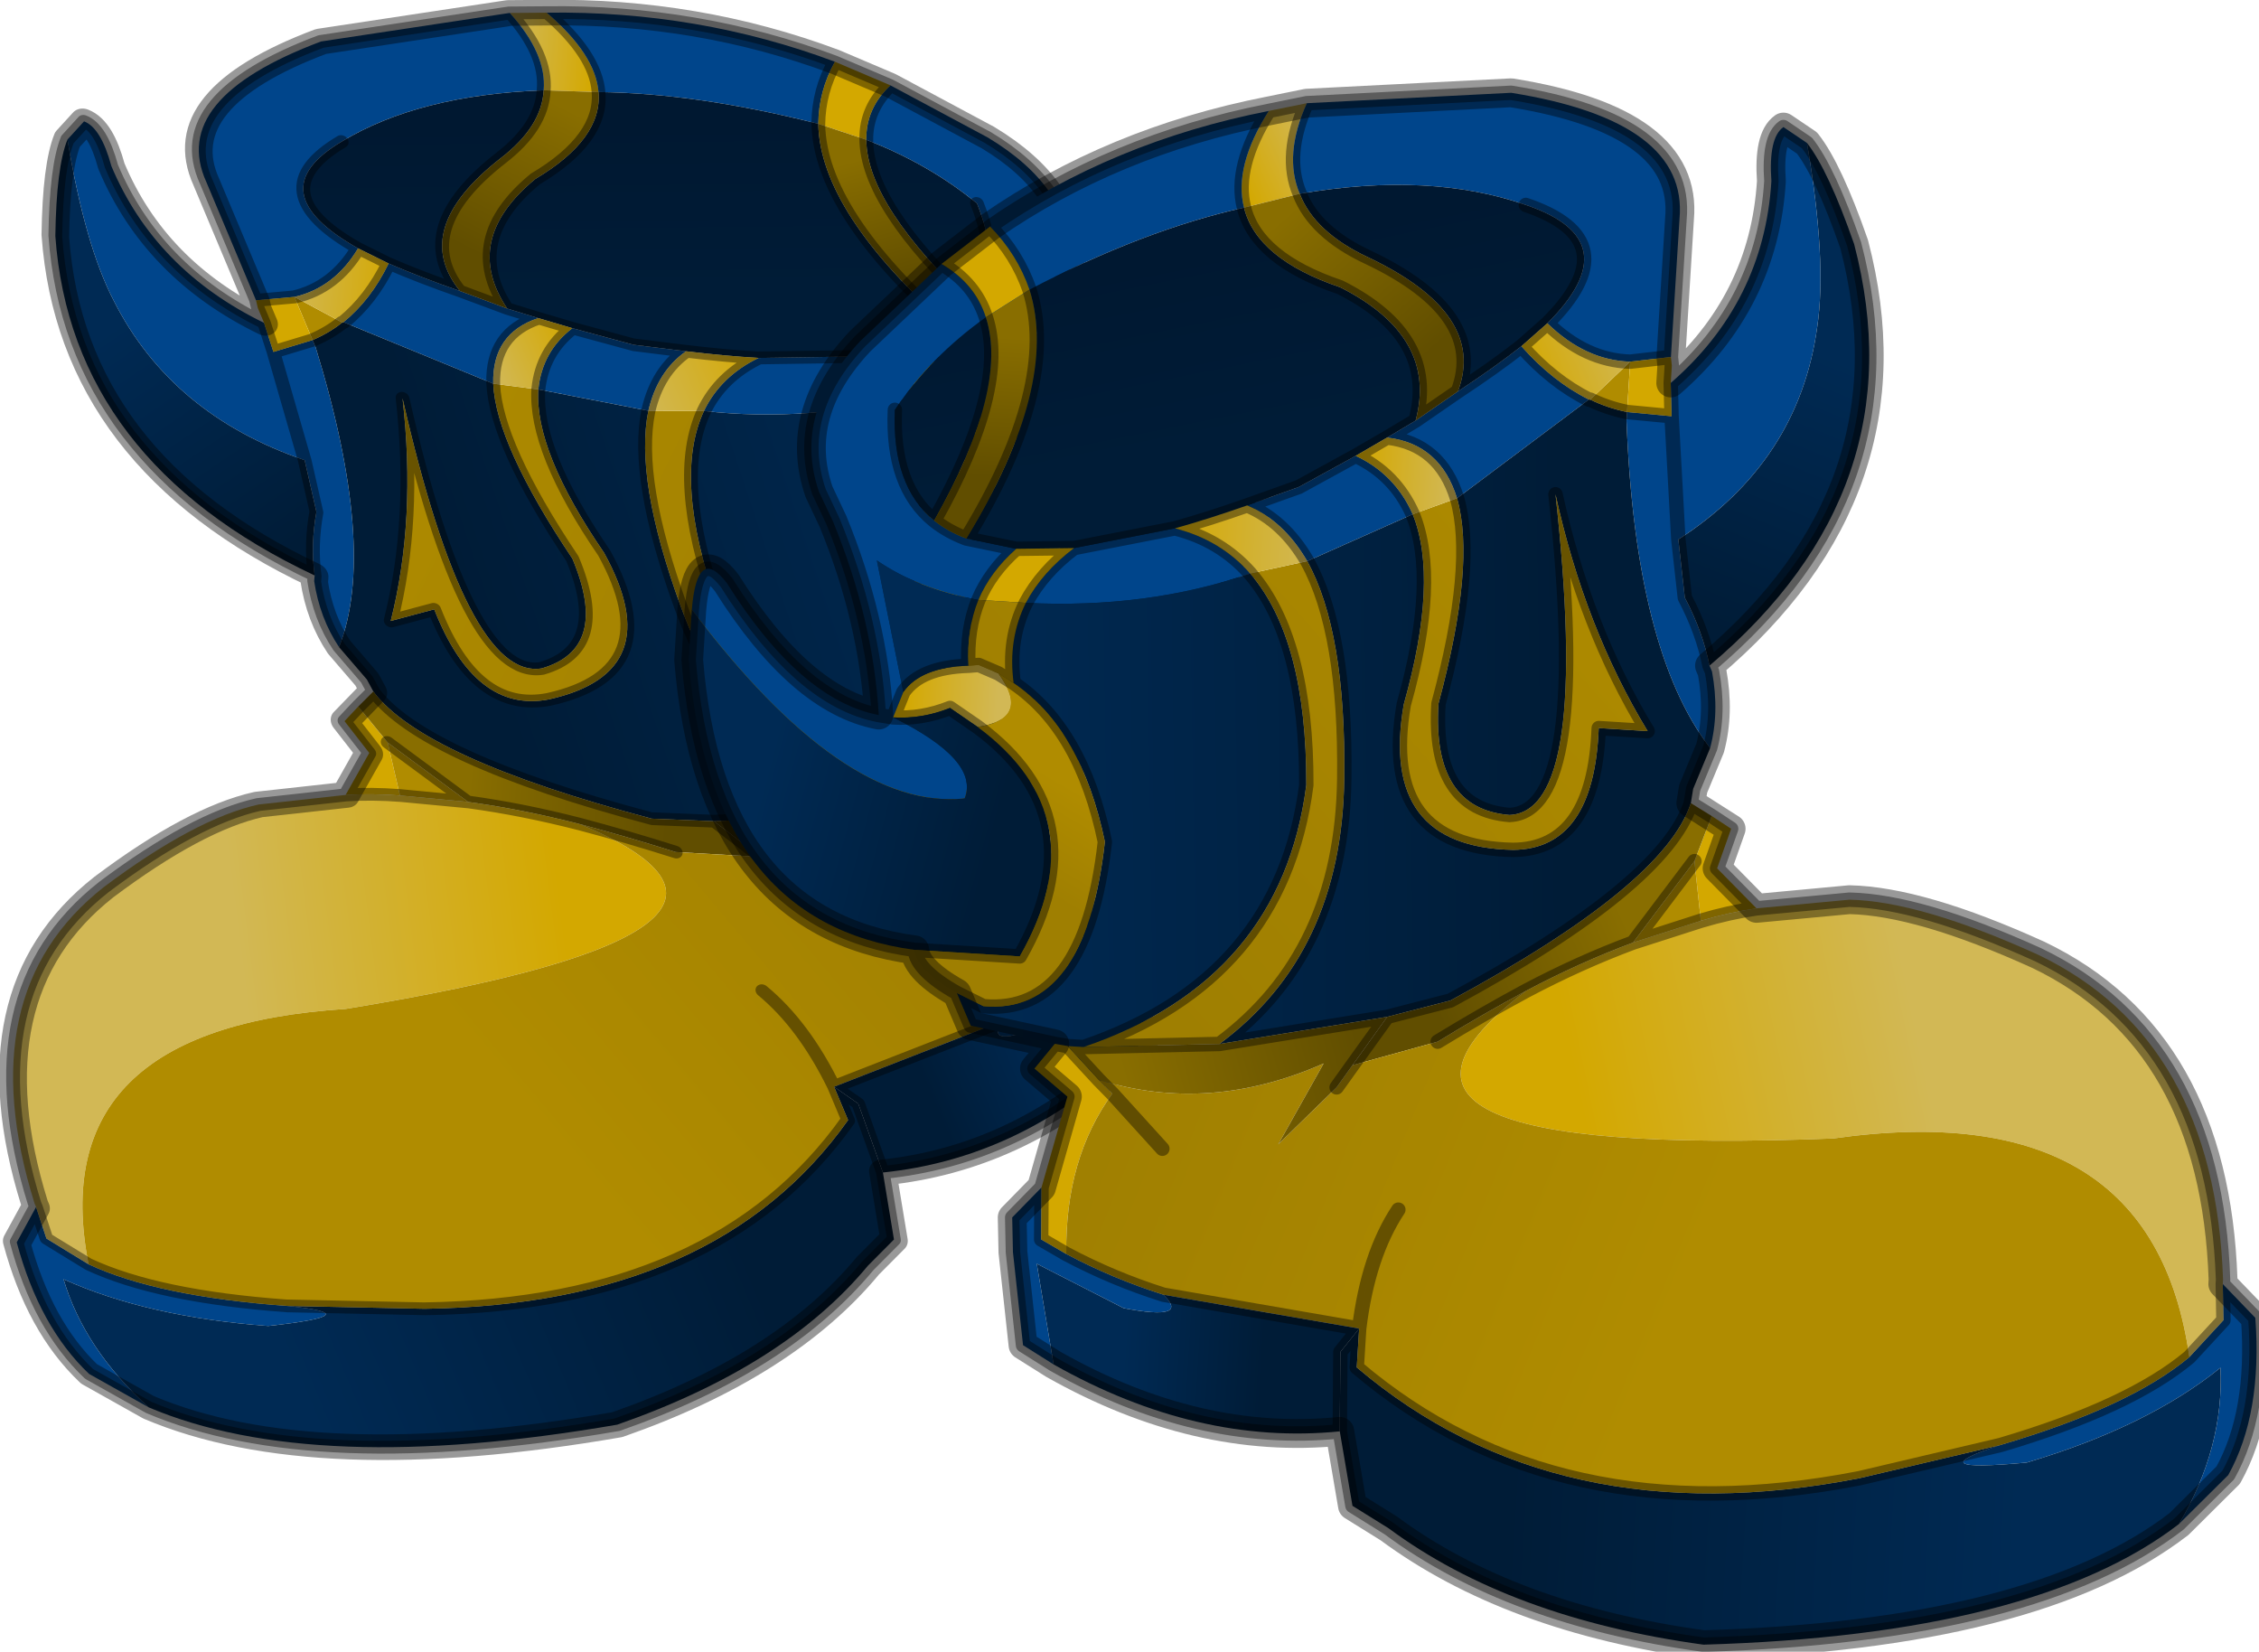 <svg viewBox="0 0 89.398 65.357" xmlns="http://www.w3.org/2000/svg" xmlns:xlink="http://www.w3.org/1999/xlink"><g transform="translate(-237.12 -169.82)"><use transform="matrix(-1.013 .271 .41 .976 277.78 163.44)" width="56.85" height="54.3" xlink:href="#a"/><use transform="rotate(3.559 -2618.616 4355.1) scale(1.141)" width="56.85" height="54.3" xlink:href="#a"/></g><defs><linearGradient id="b" x1="-819.2" x2="819.2" gradientTransform="matrix(.002 -0 .001 .002 -8.7 -24)" gradientUnits="userSpaceOnUse"><stop stop-color="#d3a800" offset="0"/><stop stop-color="#d2b855" offset="1"/></linearGradient><linearGradient id="c" x1="-819.2" x2="819.2" gradientTransform="matrix(.002 -.001 0 .001 -18.75 -4.45)" gradientUnits="userSpaceOnUse"><stop stop-color="#d3a800" offset="0"/><stop stop-color="#d2b855" offset="1"/></linearGradient><linearGradient id="d" x1="-819.2" x2="819.2" gradientTransform="matrix(.013 -.001 .001 .013 -7.95 -4.25)" gradientUnits="userSpaceOnUse"><stop stop-color="#002a54" offset="0"/><stop stop-color="#001c37" offset=".988"/></linearGradient><linearGradient id="e" x1="-819.2" x2="819.2" gradientTransform="matrix(.005 .001 -.001 .005 -20.95 -.55)" gradientUnits="userSpaceOnUse"><stop stop-color="#002a54" offset="0"/><stop stop-color="#001c37" offset=".988"/></linearGradient><linearGradient id="f" x1="-819.2" x2="819.2" gradientTransform="matrix(.001 .004 -.015 .004 -9.55 -17.45)" gradientUnits="userSpaceOnUse"><stop stop-color="#001831" offset="0"/><stop stop-color="#001c37" offset=".988"/></linearGradient><linearGradient id="g" x1="-819.2" x2="819.2" gradientTransform="matrix(.003 .003 -.001 .001 -5.55 -19.65)" gradientUnits="userSpaceOnUse"><stop stop-color="#896e00" offset="0"/><stop stop-color="#614e00" offset=".988"/></linearGradient><linearGradient id="h" x1="-819.2" x2="819.2" gradientTransform="matrix(-.011 .011 -.008 -.008 -5.4 -6.7)" gradientUnits="userSpaceOnUse"><stop stop-color="#b08c00" offset="0"/><stop stop-color="#9f7f01" offset="1"/></linearGradient><linearGradient id="i" x1="-819.2" x2="819.2" gradientTransform="matrix(.002 -.001 0 .002 -3.5 -13.2)" gradientUnits="userSpaceOnUse"><stop stop-color="#d3a800" offset="0"/><stop stop-color="#d2b855" offset="1"/></linearGradient><linearGradient id="j" x1="-819.2" x2="819.2" gradientTransform="matrix(-.001 .003 -.001 -0 -17.95 -14.65)" gradientUnits="userSpaceOnUse"><stop stop-color="#896e00" offset="0"/><stop stop-color="#614e00" offset=".988"/></linearGradient><linearGradient id="k" x1="-819.2" x2="819.2" gradientTransform="matrix(-.001 .002 -.004 -.002 -15.7 -.3)" gradientUnits="userSpaceOnUse"><stop stop-color="#b08c00" offset="0"/><stop stop-color="#9f7f01" offset="1"/></linearGradient><linearGradient id="l" x1="-819.2" x2="819.2" gradientTransform="matrix(.003 -.001 0 .001 -9.05 -10.55)" gradientUnits="userSpaceOnUse"><stop stop-color="#d3a800" offset="0"/><stop stop-color="#d2b855" offset="1"/></linearGradient><linearGradient id="m" x1="-819.2" x2="819.2" gradientTransform="matrix(.002 -.001 .001 .002 2.2 -17.6)" gradientUnits="userSpaceOnUse"><stop stop-color="#d3a800" offset="0"/><stop stop-color="#d2b855" offset="1"/></linearGradient><linearGradient id="n" x1="-819.2" x2="819.2" gradientTransform="matrix(-.002 .006 -.003 -.001 9.05 -13.4)" gradientUnits="userSpaceOnUse"><stop stop-color="#002a54" offset="0"/><stop stop-color="#001c37" offset=".988"/></linearGradient><linearGradient id="o" x1="-819.2" x2="819.2" gradientTransform="matrix(-.004 .002 -.001 -.002 1.5 2.8)" gradientUnits="userSpaceOnUse"><stop stop-color="#896e00" offset="0"/><stop stop-color="#614e00" offset=".988"/></linearGradient><linearGradient id="p" x1="-819.2" x2="819.2" gradientTransform="matrix(.007 -.002 .003 .011 10.65 10.15)" gradientUnits="userSpaceOnUse"><stop stop-color="#d3a800" offset="0"/><stop stop-color="#d2b855" offset="1"/></linearGradient><linearGradient id="q" x1="-819.2" x2="819.2" gradientTransform="matrix(-.011 0 0 -.006 11.05 21.3)" gradientUnits="userSpaceOnUse"><stop stop-color="#002a54" offset="0"/><stop stop-color="#001c37" offset=".988"/></linearGradient><linearGradient id="r" x1="-819.2" x2="819.2" gradientTransform="matrix(-.013 -.004 .003 -.009 -2.55 11.1)" gradientUnits="userSpaceOnUse"><stop stop-color="#b08c00" offset="0"/><stop stop-color="#9f7f01" offset="1"/></linearGradient><linearGradient id="s" x1="-819.2" x2="819.2" gradientTransform="matrix(.005 -.001 .001 .003 -7.65 8.1)" gradientUnits="userSpaceOnUse"><stop stop-color="#896e00" offset="0"/><stop stop-color="#614e00" offset=".988"/></linearGradient><linearGradient id="t" x1="-819.2" x2="819.2" gradientTransform="matrix(.003 0 0 .003 -8.9 17.55)" gradientUnits="userSpaceOnUse"><stop stop-color="#002a54" offset="0"/><stop stop-color="#001c37" offset=".988"/></linearGradient><g id="a"><path d="m-9-25.5 1.3-.35q-.7 1.85-.05 3.15l-1.9.6q-.45-1.4.65-3.4" fill="url(#b)" fill-rule="evenodd" transform="translate(28.45 27.15)"/><path d="M5.5-16.95q3.05-3 3.05-7.2-.2-1.5.3-1.9l.85.5q.95 4.05.75 6.35-.35 4.7-4.35 7.65l-.5-4.25.5 4.25.35 2q.7 1.15 1 2.3l.1.2q.35 1.4.1 2.65-2.8-3.2-3.6-11.15v-.3l1.55.05-.1-1.15m21.05 30 1.2 1.1q.45 3.3-.6 5.5l-1.6 1.8q1.4-2.75 1.1-5.5-2.4 2.2-6.5 3.7-3.85.6-.95-.55 4.4-1.6 6.35-3.45l1.1-1.35-.1-1.25m-40.3 5.3-1.1-.6-.55-3.2-.1-1.2.95-1.1.1 1.8.9.45q1.65.75 3.45 1.2 1 .85-1.35.55l-3.1-1.35.8 3.45M-27.9-7q.05-2.25 1.15-1 2.8 3.9 5.55 4.25-.4-3.3-2-6.6l-.55-1q-1.1-2.65 1.1-5.3L-20-19.5q1.2.6 1.65 1.75-1.85 1.5-2.95 3.4.05 2.65 1.6 3.75.5.35 1.15.55l1.75.25q-.85.85-1.2 1.85-2.1-.25-3.6-1.15l1.2 4.5-.3.9-.5-.05.5.05q3.1 1.3 2.65 2.65-4.15.7-9.85-5.95m9.5-13.9q4.05-3.2 9.4-4.6-1.1 2-.65 3.4-3.45 1-7.25 3.3-.5-1.2-1.5-2.1m10.7-4.95 7.05-.8q6.2.6 6.1 4v4.8l-1.4.25q-1.55.05-2.95-1.15 2.7-3.05-1-4.05-3.4-.95-7.85.1-.65-1.3.05-3.15m5.85 9.65q1.2-.9 2.1-1.7 1.15 1.15 2.45 1.7l-4.35 3.7q-.7-1.85-2.55-1.95l.95-.65 1.4-1.1m-1.3 4.35L-6.7-10q-.9-1.35-2.2-1.8l1.75-.75 1.9-1.2q1.4.55 2.1 1.9m-11.65 1.9 3.45-.9q1.6.3 2.7 1.4-3.5 1.45-7.7 1.5.5-1.1 1.55-2" fill="#00458b" fill-rule="evenodd" transform="translate(28.45 27.15)"/><path d="m-20.7-3.7.3-.9q.55-.9 2.2-1.05l.35-.05.7.25q1.25 1.5-.6 1.9l-1-.6q-.95.45-1.95.45" fill="url(#c)" fill-rule="evenodd" transform="translate(28.45 27.15)"/><path d="m7.65-4.4-.5 1.45-.05.5Q6.35.45-.8 4.9l-2.15.7-5.75 1.3q4.05-3.4 3.75-9.45Q-5.2-7.65-6.7-10l3.55-1.85q1.05 2.2.1 6.6-.55 5 4.1 4.8 2.8-.2 2.7-4.4h1.7q-2.4-3.45-3.7-8 1.9 10.9-.9 11.2-2.7-.05-2.7-3.7 1-4.9.2-7.15l4.35-3.7h.05q.6.25 1.3.35v.3q.8 7.95 3.6 11.15M-14.4 7.25l-2.95-.45-.55-1.1.95.4q3.55.1 3.85-5.95-1.05-3.85-3.5-5.3-.3-1.5.25-2.8 4.2-.05 7.7-1.5 2.1 2.15 2.4 7.2-.45 6.8-7.15 9.55h-.55l-.45-.05m-3.8-12.9q-1.65.15-2.2 1.05l-1.2-4.5q1.5.9 3.6 1.15-.35 1.05-.2 2.3" fill="url(#d)" fill-rule="evenodd" transform="translate(28.45 27.15)"/><path d="M-19.45 4.3q-7.15-.5-8.45-9.55V-7q5.7 6.65 9.85 5.95.45-1.35-2.65-2.65 1 0 1.95-.45l1 .6q4.4 2.85 1.95 7.85h-3.65" fill="url(#e)" fill-rule="evenodd" transform="translate(28.45 27.15)"/><path d="M.1-22.8q3.7 1 1 4.05l-.85.85q-.9.8-2.1 1.7.85-2.75-3.4-4.45-1.9-.75-2.5-2.05 4.45-1.05 7.85-.1m-16.9 13-1.75-.25q2.9-5.5 1.65-8.75 3.8-2.3 7.25-3.3.55 1.75 3.5 2.55 3.5 1.5 2.9 4.45l-.95.65-1.05.7-1.9 1.2-1.75.75q-1.3.55-2.45.95l-3.45.9-2 .15m-2.9-.8q-1.55-1.1-1.6-3.75 1.1-1.9 2.95-3.4.95 2.4-1.35 7.15" fill="url(#f)" fill-rule="evenodd" transform="translate(28.45 27.15)"/><path d="M-7.75-22.7q.6 1.3 2.5 2.05 4.25 1.7 3.4 4.45l-1.4 1.1q.6-2.95-2.9-4.45-2.95-.8-3.5-2.55l1.9-.6" fill="url(#g)" fill-rule="evenodd" transform="translate(28.45 27.15)"/><path d="m2.75-16.2 1.3-1.4v1.75q-.7-.1-1.3-.35m-4.4 3.7q.8 2.25-.2 7.15 0 3.65 2.7 3.7 2.8-.3.9-11.2 1.3 4.55 3.7 8h-1.7q.1 4.2-2.7 4.4-4.65.2-4.1-4.8.95-4.4-.1-6.6l1.5-.65M-6.7-10q1.5 2.35 1.75 7.45.3 6.05-3.75 9.45l-4.7.4q6.7-2.75 7.15-9.55-.3-5.05-2.4-7.2L-6.7-10m-10.45 4.55-.7-.25-.35.05q-.15-1.25.2-2.3h1.65q-.55 1.3-.25 2.8l-.55-.3" fill="url(#h)" fill-rule="evenodd" transform="translate(28.45 27.15)"/><path d="m-5.25-13.75 1.05-.7q1.85.1 2.55 1.95l-1.5.65q-.7-1.35-2.1-1.9" fill="url(#i)" fill-rule="evenodd" transform="translate(28.45 27.15)"/><path d="m7.85-2.05.7.4-.4 1.4 1.45 1.3q-.95.2-1.9.55L7.35-.45l.5-1.6m-22.4 14.3.7-3.2-1.2-.9.65-.9.45.05 1.15 1.1.5.45q-1.5 2.35-1.25 5.65l-.9-.45-.1-1.8M-20-19.5l1.6-1.4q1 .9 1.5 2.1l-1.45 1.05Q-18.8-18.9-20-19.5m25.45 1.65.05.3v.6l.1 1.15-1.55-.05v-1.75l1.4-.25M-18-7.95q.35-1 1.2-1.85l2-.15q-1.05.9-1.55 2H-18" fill="#d3a800" fill-rule="evenodd" transform="translate(28.45 27.15)"/><path d="M-18.55-10.05q-.65-.2-1.15-.55 2.3-4.75 1.35-7.15l1.45-1.05q1.25 3.25-1.65 8.75" fill="url(#j)" fill-rule="evenodd" transform="translate(28.45 27.15)"/><path d="M-17.9 5.7q-1.45-.7-1.55-1.4h3.65q2.45-5-1.95-7.85 1.85-.4.6-1.9l.55.3q2.45 1.45 3.5 5.3-.3 6.05-3.85 5.95l-.95-.4" fill="url(#k)" fill-rule="evenodd" transform="translate(28.45 27.15)"/><path d="M-11.35-10.85q1.15-.4 2.45-.95 1.3.45 2.2 1.8l-1.95.55q-1.1-1.1-2.7-1.4" fill="url(#l)" fill-rule="evenodd" transform="translate(28.45 27.15)"/><path d="m.25-17.9.85-.85q1.4 1.2 2.95 1.15l-1.3 1.4H2.7q-1.3-.55-2.45-1.7" fill="url(#m)" fill-rule="evenodd" transform="translate(28.45 27.15)"/><path d="M9.7-25.55q.8.9 1.85 3.4 2.75 8.35-4.1 14.9-.3-1.15-1-2.3l-.35-2q4-2.95 4.35-7.65.2-2.3-.75-6.35" fill="url(#n)" fill-rule="evenodd" transform="translate(28.45 27.15)"/><path d="m7.1-2.45.75.4-.5 1.6L5.4 2.5q-1.8.8-3.6 1.9-1.45.9-2.95 1.95l-2.9 1 1.1-1.75 2.15-.7Q6.35.45 7.1-2.45" fill="url(#o)" fill-rule="evenodd" transform="translate(28.45 27.15)"/><path d="m9.6 1.05 3.2-.5q2.45-.1 6.65 1.5 6.3 2.55 7.1 10.85v.15l.1 1.25-1.1 1.35q-1.85-9.05-12.8-6.8Q-5.5 10.7 1.8 4.4q1.8-1.1 3.6-1.9l2.3-.9q.95-.35 1.9-.55" fill="url(#p)" fill-rule="evenodd" transform="translate(28.45 27.15)"/><path d="M25.55 21.45q-4.75 4.15-16.2 5.2-6.75-.5-11.15-3.35l-1.3-.7-.6-2.55-.15-2.75.6-.85v1.35q7.3 5.45 17.65 2.75l4.8-1.45q-2.9 1.15.95.55 4.1-1.5 6.5-3.7.3 2.75-1.1 5.5" fill="url(#q)" fill-rule="evenodd" transform="translate(28.45 27.15)"/><path d="m7.7 1.6-2.3.9L7.35-.45 7.7 1.6" fill="#b08c00" fill-rule="evenodd" transform="translate(28.45 27.15)"/><path d="m19.2 19.1-4.8 1.45Q4.05 23.25-3.25 17.8v-1.35l-6.85-.75q-1.8-.45-3.45-1.2-.25-3.3 1.25-5.65l-.5-.45q3.9.95 7.75-1.05l-1.4 2.9 1.9-2.1.5-.8 2.9-1Q.35 5.3 1.8 4.4q-7.3 6.3 10.95 4.45 10.95-2.25 12.8 6.8-1.95 1.85-6.35 3.45m-29.65-8.45-1.85-1.8 1.85 1.8m8.3 1.6q-.95 1.65-1.1 4.2.15-2.55 1.1-4.2" fill="url(#r)" fill-rule="evenodd" transform="translate(28.45 27.15)"/><path d="m-8.7 6.9 5.75-1.3-1.1 1.75-.5.8-1.9 2.1 1.4-2.9q-3.85 2-7.75 1.05l-1.15-1.1h.55l4.7-.4" fill="url(#s)" fill-rule="evenodd" transform="translate(28.45 27.15)"/><path d="M-3.7 20.05q-4.9.8-10.05-1.7l-.8-3.45 3.1 1.35q2.35.3 1.35-.55l6.85.75-.6.85.15 2.75" fill="url(#t)" fill-rule="evenodd" transform="translate(28.45 27.15)"/><path d="M33.95 10.2Q37 7.2 37 3q-.2-1.5.3-1.9l.85.5q.8.9 1.85 3.4 2.75 8.35-4.1 14.9l.1.2q.35 1.4.1 2.65l-.5 1.45-.05.5.75.4.7.4-.4 1.4 1.45 1.3 3.2-.5q2.45-.1 6.65 1.5 6.3 2.55 7.1 10.85v.15l1.2 1.1q.45 3.3-.6 5.5L54 48.6q-4.75 4.15-16.2 5.2-6.75-.5-11.15-3.35l-1.3-.7-.6-2.55q-4.9.8-10.05-1.7l-1.1-.6-.55-3.2-.1-1.2.95-1.1.7-3.2-1.2-.9.65-.9-2.95-.45-.55-1.1q-1.45-.7-1.55-1.4-7.15-.5-8.45-9.55v-1.75q.05-2.25 1.15-1 2.8 3.9 5.55 4.25-.4-3.3-2-6.6l-.55-1q-1.1-2.65 1.1-5.3l2.65-2.85 1.6-1.4q4.05-3.2 9.4-4.6l1.3-.35L27.8.5q6.2.6 6.1 4v4.8l.05.3v.6l.1 1.15.5 4.25m-5-7.2q2.7-3.05-1-4.05m-7.85.1q.6 1.3 2.5 2.05 4.25 1.7 3.4 4.45 1.2-.9 2.1-1.7l.85-.85q1.4 1.2 2.95 1.15l1.4-.25m-2.75 1.65h.05q.6.25 1.3.35l1.55.05m-5.35-2.1q1.15 1.15 2.45 1.7m-4.35 3.7q.8 2.25-.2 7.15 0 3.65 2.7 3.7 2.8-.3.9-11.2 1.3 4.55 3.7 8h-1.7q.1 4.2-2.7 4.4-4.65.2-4.1-4.8.95-4.4-.1-6.6m-3.55 1.85q1.5 2.35 1.75 7.45.3 6.05-3.75 9.45l5.75-1.3 2.15-.7q7.15-4.45 7.9-7.35m.35-4.8q-.3-1.15-1-2.3l-.35-2M54 42.8l1.1-1.35-.1-1.25m-29.8 3.4v1.35q7.3 5.45 17.65 2.75l4.8-1.45q4.4-1.6 6.35-3.45M30.25 31.55q-1.45.9-2.95 1.95m-2.9 1-.5.8m-8.25.25.5.45L18 37.8m15.85-8.15q-1.8.8-3.6 1.9m5.9-2.8-2.3.9 1.95-2.95m.35 2.05q.95-.35 1.9-.55m-30.3-4.75-.5-.05m.8-.85-.3.9q1 0 1.95-.45l1 .6q4.4 2.85 1.95 7.85H9m2.3-9.75-.7-.25-.35.05q-1.65.15-2.2 1.05m2.4-3.35q.35-1 1.2-1.85L9.9 17.1q-.65-.2-1.15-.55-1.55-1.1-1.6-3.75m2.95-3.4q-.45-1.15-1.65-1.75m10.35-2.6q.55 1.75 3.5 2.55 3.5 1.5 2.9 4.45l1.4-1.1m-7.05 4.4 1.75-.75 1.9-1.2 1.05-.7.95-.65m1.6 2.6q-.7-1.85-2.55-1.95m-12.7-4.35q-.5-1.2-1.5-2.1m8.75-1.2q-.45-1.4.65-3.4m-5.8 15.55 3.45-.9q1.15-.4 2.45-.95 1.3.45 2.2 1.8m-1.95.55q2.1 2.15 2.4 7.2-.45 6.8-7.15 9.55l4.7-.4M12.1 19.2q.5-1.1 1.55-2l-2 .15m.2 4.65-.55-.3m-1.05-.2q-.15-1.25.2-2.3m1.4 2.8q-.3-1.5.25-2.8m7.7-1.5q-1.1-1.1-2.7-1.4m-7-6.9q.95 2.4-1.35 7.15M23.2 13.4q1.4.55 2.1 1.9M9.9 17.1q2.9-5.5 1.65-8.75m9.2-7.05q-.7 1.85-.05 3.15m4.8 28.3-1.1 1.75m-13.85-1.65.95.4q3.55.1 3.85-5.95-1.05-3.85-3.5-5.3m2.65 12.45 1.15 1.1m-1.6-1.15.45.05h.55M13.9 39.4l.1 1.8.9.45q1.65.75 3.45 1.2l6.85.75q.15-2.55 1.1-4.2m-1.1 4.2-.6.85.15 2.75" fill="none" stroke="#000" stroke-linecap="round" stroke-linejoin="round" stroke-opacity=".4" stroke-width=".5"/><path d="M9.7-25.55q.8.9 1.85 3.4 2.75 8.35-4.1 14.9l.1.2q.35 1.4.1 2.65l-.5 1.45-.05.5 1.45.8-.4 1.4 1.45 1.3 3.2-.5q2.45-.1 6.65 1.5 6.3 2.55 7.1 10.85v.15l1.2 1.1q.45 3.3-.6 5.5l-1.6 1.8q-4.75 4.15-16.2 5.2-6.75-.5-11.15-3.35l-1.3-.7-.6-2.55q-4.9.8-10.05-1.7l-1.1-.6-.55-3.2-.1-1.2.95-1.1.7-3.2-1.2-.9.65-.9-2.95-.45-.55-1.1q-1.45-.7-1.55-1.4-7.15-.5-8.45-9.55V-7q.05-2.25 1.15-1 2.8 3.9 5.55 4.25-.4-3.3-2-6.6l-.55-1q-1.1-2.65 1.1-5.3L-20-19.5l1.6-1.4q4.05-3.2 9.4-4.6l1.3-.35 7.05-.8q6.2.6 6.1 4v4.8l.05.3v.6q3.05-3 3.05-7.2-.2-1.5.3-1.9z" fill="none" stroke="#000" stroke-linecap="round" stroke-linejoin="round" stroke-opacity=".4" transform="translate(28.45 27.15)"/></g></defs></svg>